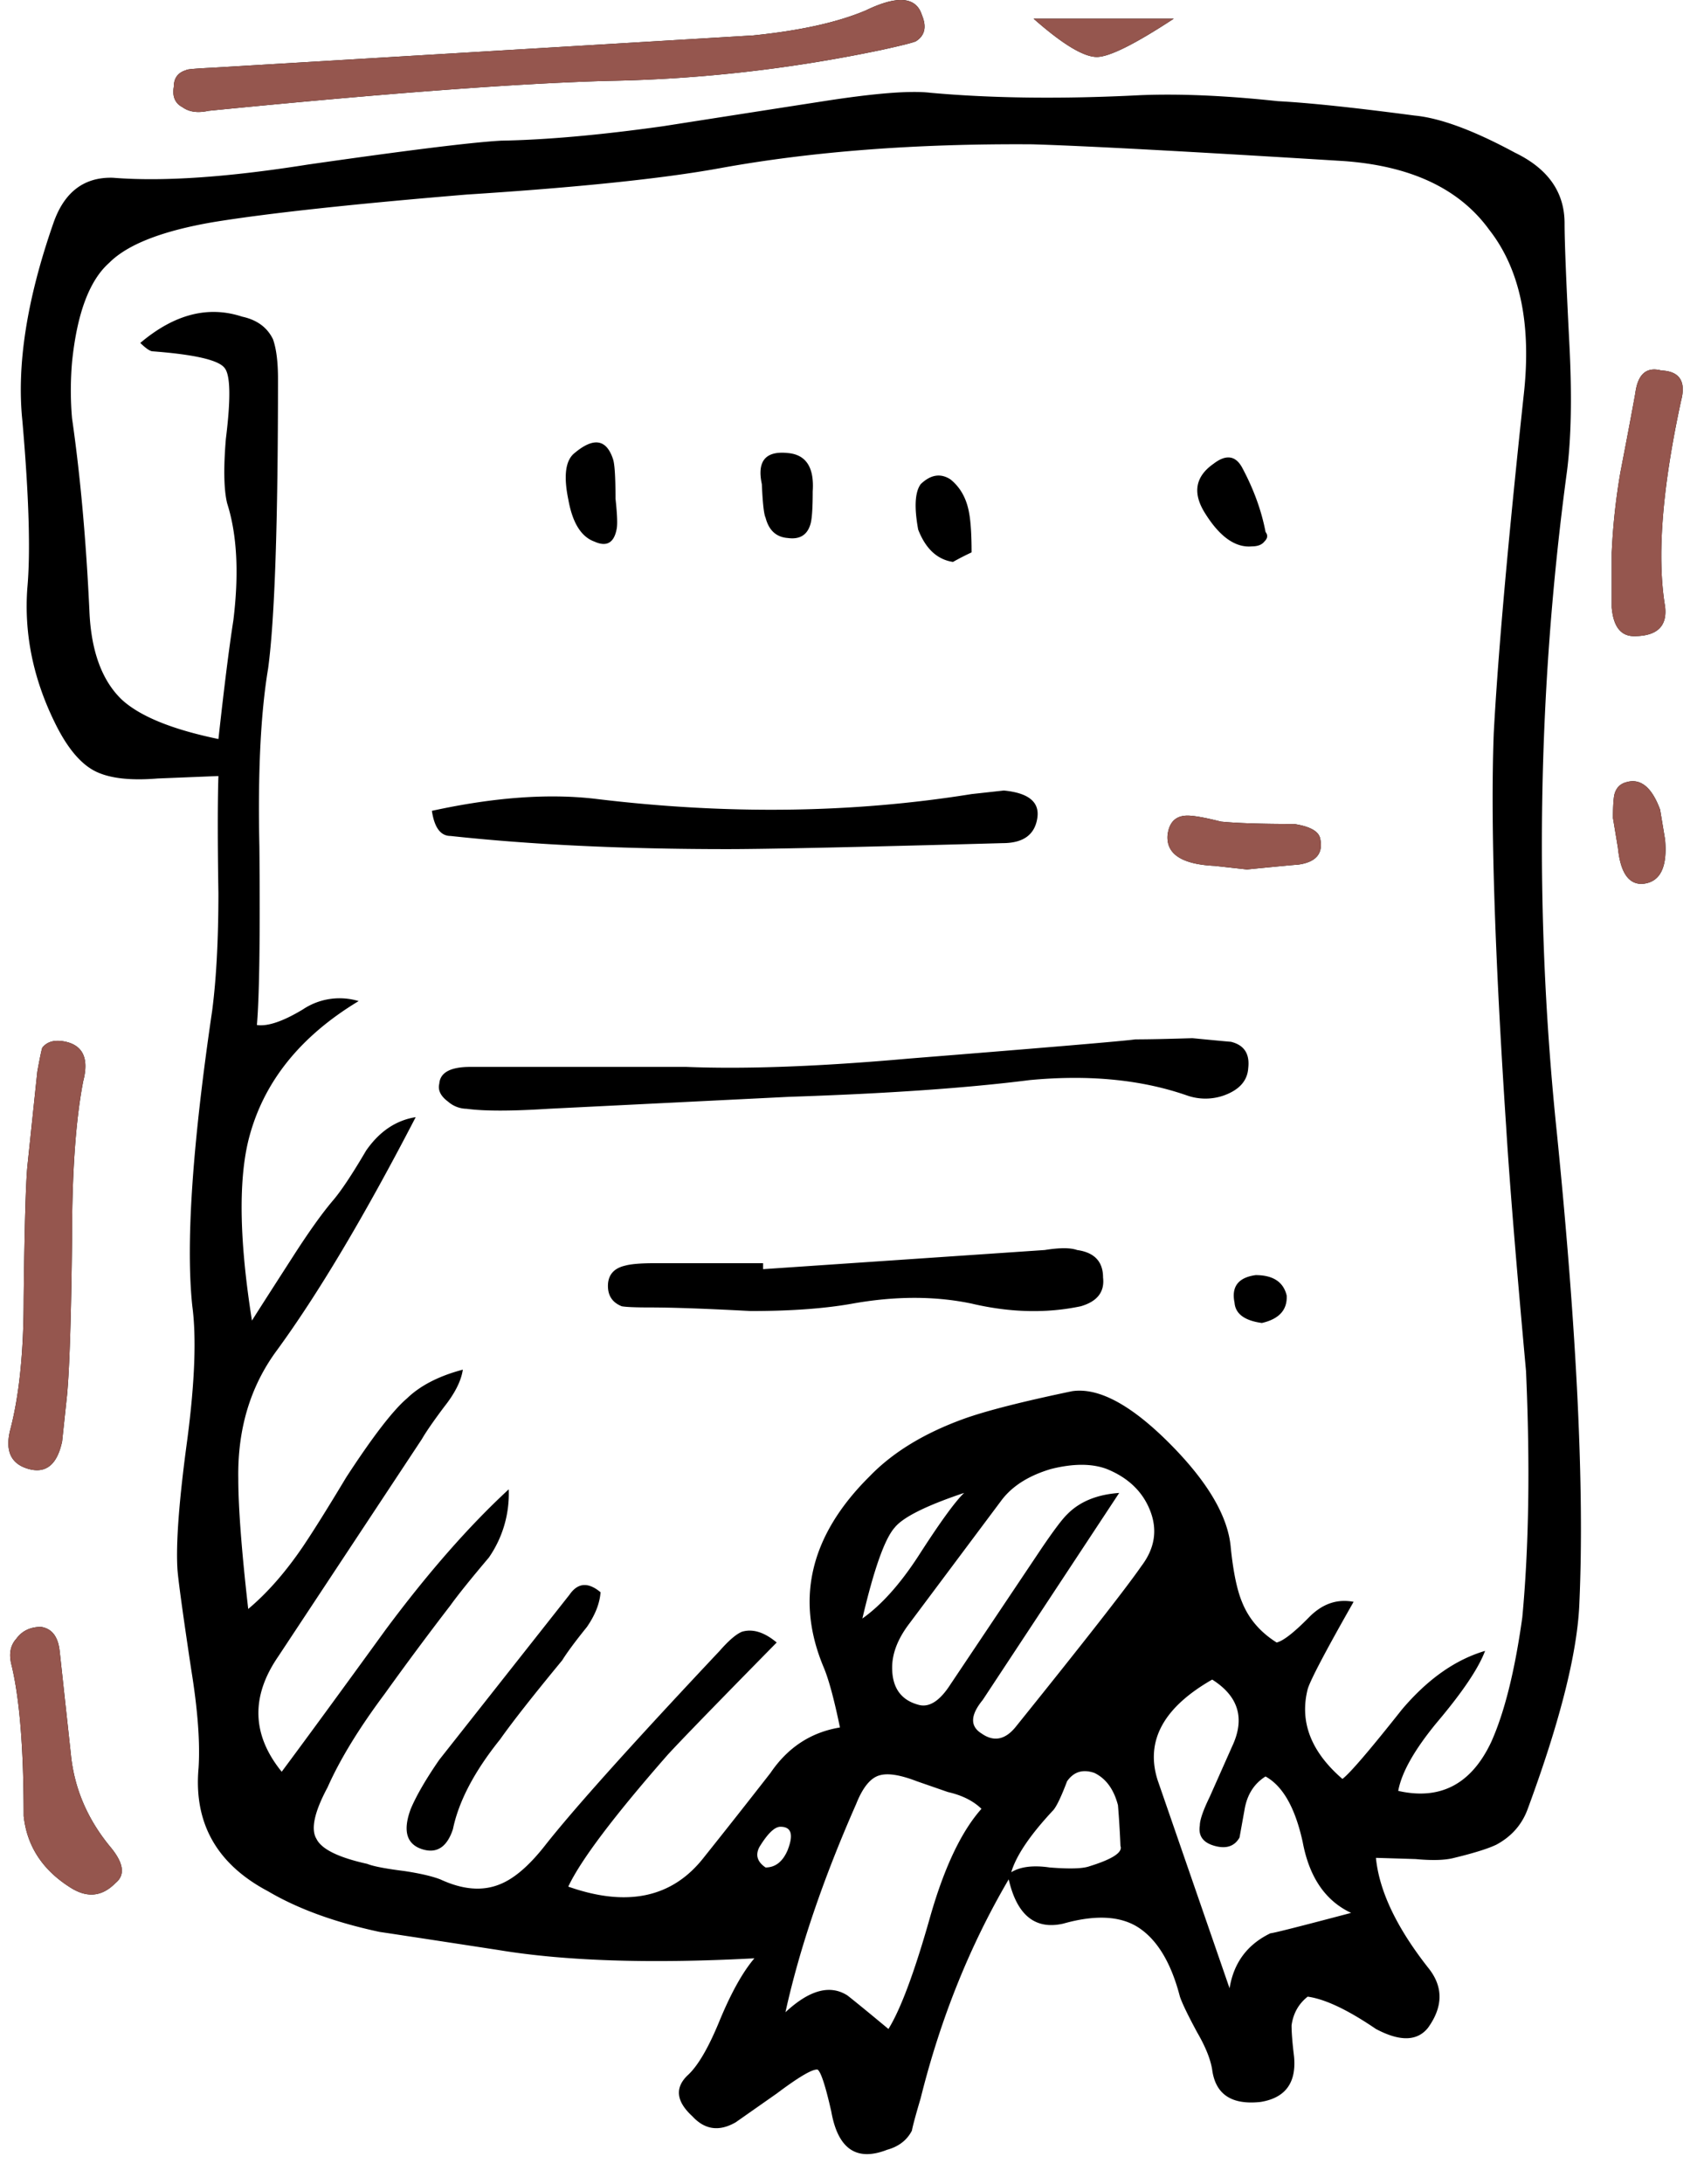 <svg width="57" height="73" fill="none" xmlns="http://www.w3.org/2000/svg"><path fill-rule="evenodd" clip-rule="evenodd" d="M52.336 7.464c0 .614.055 1.987.165 4.12.084 1.68.056 3.067-.083 4.16a93.134 93.134 0 00-.332 22.2c.665 6.64.914 11.84.747 15.6-.055 1.652-.637 3.973-1.743 6.96-.194.506-.54.892-1.038 1.16-.277.132-.747.28-1.41.44-.305.08-.734.092-1.287.04-.857-.027-1.3-.04-1.329-.04.111 1.12.706 2.36 1.785 3.72.47.613.456 1.266-.042 1.959-.36.453-.941.467-1.744.04-.94-.64-1.701-1-2.282-1.08-.304.24-.484.56-.539.96 0 .24.027.586.083 1.04.083.88-.29 1.386-1.12 1.52-.969.106-1.509-.254-1.619-1.081-.055-.347-.221-.76-.499-1.24-.303-.56-.498-.96-.58-1.2-.277-1.067-.706-1.814-1.287-2.24-.608-.453-1.48-.52-2.614-.2-.941.213-1.55-.28-1.826-1.48-1.3 2.213-2.282 4.653-2.946 7.32-.166.56-.263.92-.292 1.08-.165.32-.442.533-.83.64-1.022.4-1.645-.026-1.867-1.28-.193-.854-.345-1.32-.457-1.4-.166-.027-.622.24-1.368.8l-1.37.96c-.553.32-1.037.252-1.452-.2-.554-.507-.596-.975-.125-1.4.332-.32.678-.92 1.038-1.8.387-.934.775-1.627 1.162-2.08-3.486.185-6.35.092-8.59-.282-2.436-.373-3.75-.573-3.943-.6-1.495-.319-2.74-.773-3.735-1.359-1.716-.907-2.49-2.28-2.325-4.12.055-.853-.028-1.96-.25-3.32-.276-1.84-.428-2.946-.456-3.32-.055-.88.055-2.333.332-4.36.25-1.92.304-3.4.165-4.44-.221-2.08 0-5.373.665-9.88.138-1.066.208-2.373.208-3.92-.028-1.733-.028-3.04 0-3.92l-2.034.082c-.968.08-1.687-.015-2.159-.281-.47-.267-.898-.8-1.286-1.6-.719-1.466-1.023-2.96-.913-4.48.11-1.2.055-3.067-.166-5.6-.193-1.867.153-4.067 1.037-6.6.36-1.04 1.024-1.547 1.992-1.52 1.66.134 3.832-.014 6.516-.44 3.347-.48 5.506-.747 6.474-.8 1.494-.026 3.293-.186 5.395-.48 1.19-.186 2.989-.467 5.395-.84 1.716-.267 2.905-.36 3.569-.28 2.075.186 4.413.213 7.013.08 1.33-.054 2.864.013 4.607.2 1.023.053 2.545.213 4.565.48.858.08 1.979.493 3.362 1.24 1.11.536 1.663 1.322 1.663 2.362zm3.9 5.92c-.637 2.934-.815 5.227-.539 6.881.083.666-.262 1-1.037 1-.443 0-.692-.32-.747-.96v-1.84a21.41 21.41 0 01.291-2.68c.222-1.147.388-2.027.498-2.64.083-.64.374-.893.872-.76.606.026.828.36.662 1zm-6.433-5.72c-.995-1.36-2.613-2.12-4.855-2.28-5.173-.32-8.646-.507-10.417-.56-3.9-.027-7.387.24-10.458.8-1.91.347-4.73.64-8.466.88-3.846.32-6.667.627-8.466.92-1.714.293-2.877.747-3.486 1.36-.664.586-1.079 1.693-1.245 3.32-.054.64-.054 1.266 0 1.88.277 1.92.47 4.067.581 6.44.055 1.333.415 2.32 1.08 2.96.608.56 1.687 1 3.236 1.32.194-1.76.36-3.08.498-3.96.194-1.574.125-2.88-.207-3.92-.11-.453-.125-1.173-.042-2.16.166-1.333.153-2.12-.041-2.36-.193-.266-.996-.453-2.407-.56-.083 0-.222-.092-.415-.28 1.135-.96 2.268-1.253 3.403-.88.499.107.845.36 1.037.76.112.32.166.76.166 1.32 0 4.826-.11 8.052-.33 9.68-.25 1.493-.347 3.48-.292 5.96.027 2.986 0 4.973-.083 5.96.36.052.871-.12 1.535-.52a2.206 2.206 0 011.868-.28c-1.991 1.2-3.223 2.76-3.694 4.68-.33 1.386-.29 3.386.125 6 .166-.267.637-1 1.41-2.2.499-.774.927-1.374 1.287-1.8.277-.32.65-.88 1.12-1.68.444-.64.997-1.014 1.66-1.12-1.714 3.307-3.263 5.907-4.647 7.8-.885 1.2-1.314 2.626-1.287 4.28 0 .96.11 2.414.332 4.36.637-.533 1.245-1.227 1.826-2.08.36-.534.844-1.308 1.452-2.32.886-1.36 1.564-2.24 2.034-2.64.442-.427 1.065-.748 1.867-.96-.055.373-.262.786-.622 1.24-.36.48-.609.84-.747 1.08l-4.814 7.28c-.913 1.334-.872 2.614.124 3.841.775-1.04 1.937-2.627 3.486-4.76 1.41-1.894 2.78-3.454 4.108-4.68a3.738 3.738 0 01-.664 2.28c-.609.72-1.038 1.253-1.287 1.6a108.84 108.84 0 00-2.2 2.96c-.857 1.147-1.493 2.186-1.908 3.12-.443.826-.567 1.4-.374 1.72.166.346.734.626 1.703.84.193.08.608.16 1.245.24.525.08.926.173 1.202.28.747.346 1.411.4 1.992.16.47-.187.969-.614 1.494-1.28.942-1.2 2.891-3.374 5.852-6.52.304-.347.553-.56.747-.64.36-.107.747.013 1.162.36-2.02 2.052-3.237 3.306-3.652 3.76-1.799 2.052-2.905 3.519-3.32 4.4 1.964.692 3.473.373 4.523-.96a295.272 295.272 0 002.241-2.84c.58-.854 1.356-1.36 2.324-1.52-.193-.934-.373-1.6-.54-2-.967-2.293-.456-4.427 1.537-6.4.774-.8 1.825-1.44 3.154-1.92.746-.267 1.95-.573 3.61-.92.886-.134 1.98.453 3.28 1.76 1.272 1.28 1.95 2.44 2.033 3.48.083.8.207 1.4.373 1.8.222.56.609 1.014 1.161 1.36.222-.053.581-.334 1.08-.84.443-.453.94-.626 1.494-.52-.941 1.653-1.452 2.627-1.536 2.92-.277 1.093.111 2.093 1.162 3 .249-.186.913-.96 1.99-2.32.86-1.014 1.785-1.666 2.782-1.96-.221.587-.76 1.386-1.618 2.4-.747.907-1.176 1.667-1.287 2.28 1.411.32 2.449-.226 3.113-1.64.442-.986.788-2.373 1.037-4.16.222-2.373.263-5.12.124-8.24-.331-3.626-.553-6.346-.664-8.16-.388-5.84-.526-10.226-.415-13.16.139-2.585.47-6.333.996-11.24.279-2.4-.108-4.268-1.16-5.6zM36.69 1.904c-.442 0-1.148-.426-2.116-1.28h4.69c-1.301.854-2.159 1.28-2.574 1.28zm-7.178-.24c-3.044.64-6.102.987-9.173 1.04-2.988.08-7.441.414-13.363 1-.36.08-.65.04-.871-.12-.25-.132-.346-.359-.291-.68 0-.293.138-.48.415-.56 0-.026.29-.052.872-.08l18.094-1.08c1.576-.16 2.836-.44 3.776-.84 1.052-.507 1.675-.453 1.868.16.166.4.097.692-.208.88-.138.054-.51.147-1.12.28zm12.035 13.96c.387.72.65 1.44.787 2.16.084.107.07.213-.041.32-.083.106-.222.16-.415.16-.553.052-1.08-.32-1.576-1.12-.415-.667-.319-1.214.29-1.64.414-.32.733-.28.955.12zm-9.67 3.16c-.526-.08-.914-.44-1.163-1.08-.137-.747-.11-1.253.084-1.52.331-.319.664-.373.996-.159.331.267.539.64.623 1.12.055.293.083.733.083 1.32a9.32 9.32 0 00-.624.32zm2.822 8.56c-.084.56-.47.84-1.162.84-4.841.134-7.912.2-9.213.2-3.458 0-6.544-.146-9.254-.44-.332 0-.54-.28-.623-.84 2.075-.453 3.901-.586 5.478-.4 4.4.534 8.592.48 12.575-.16l1.079-.119c.829.08 1.202.386 1.12.92zm9.461.68c.112.507-.137.8-.746.88-.055 0-.622.053-1.702.16l-1.08-.12c-1.105-.052-1.632-.4-1.575-1.04.055-.426.276-.64.664-.64.221 0 .595.067 1.12.2.526.053 1.342.08 2.449.08.525.08.816.24.87.48zm-4.273 6.68c.83.08 1.259.12 1.286.12.443.107.637.4.581.88-.027.427-.304.734-.83.92a1.867 1.867 0 01-1.203 0c-1.522-.533-3.279-.707-5.272-.52-2.102.267-4.786.453-8.05.56l-8.05.4c-1.246.08-2.16.08-2.74 0a.963.963 0 01-.622-.24c-.25-.186-.346-.386-.292-.6.028-.373.374-.56 1.038-.56h7.22c1.993.08 4.483-.013 7.47-.28 4.677-.374 7.195-.587 7.554-.64.415 0 1.052-.013 1.91-.04zm14.11-8.12c.054-.24.193-.386.415-.44.47-.133.844.174 1.12.92l.166 1c.083.933-.166 1.427-.747 1.48-.47.027-.746-.373-.83-1.2l-.166-1c0-.347.014-.6.042-.76zM43.04 43.304c.027.48-.25.787-.83.92-.581-.08-.885-.307-.914-.68-.11-.534.125-.84.706-.92.582 0 .928.227 1.038.68zm-10.5.28c-1.245-.266-2.6-.266-4.066 0-.914.16-2.033.241-3.362.241-1.494-.08-2.614-.12-3.362-.12-.498 0-.816-.014-.953-.04-.332-.133-.485-.386-.458-.76.029-.32.223-.52.581-.6.194-.053.527-.08.996-.08h3.61v.2l9.422-.64c.498-.08.858-.08 1.08 0 .58.08.87.386.87.92.056.48-.193.8-.745.96-1.137.24-2.34.213-3.613-.08zm.996 6.52l-3.112 4.16c-.388.507-.581 1-.581 1.48 0 .667.291 1.081.871 1.24.36.108.72-.119 1.08-.68l3.029-4.52c.415-.613.706-1 .871-1.159.415-.427.996-.667 1.744-.72l-4.565 6.92c-.415.506-.429.88-.041 1.12.415.293.802.213 1.16-.24 2.297-2.853 3.694-4.64 4.192-5.36.444-.587.54-1.2.292-1.84-.248-.64-.734-1.108-1.453-1.4-.499-.187-1.121-.187-1.867 0-.72.213-1.26.547-1.62 1zm-4.69 4c.638-.453 1.26-1.147 1.868-2.08.72-1.12 1.231-1.827 1.537-2.12-1.273.427-2.048.814-2.324 1.16-.333.374-.692 1.388-1.08 3.04zm12.783 6.4l-.166.92c-.166.293-.443.386-.83.28-.388-.107-.553-.333-.498-.68 0-.186.11-.507.331-.96l.747-1.68c.442-.933.222-1.68-.664-2.24-1.633.933-2.24 2.052-1.826 3.36l2.407 6.96c.138-.854.595-1.468 1.369-1.84.084 0 .983-.228 2.697-.681-.857-.4-1.397-1.187-1.618-2.36-.25-1.147-.664-1.88-1.245-2.2-.385.241-.621.614-.704 1.121zm-4.232-.16c-.139-.533-.401-.892-.789-1.08-.387-.133-.691-.04-.914.28-.192.508-.345.827-.456.96-.775.827-1.245 1.52-1.411 2.08.304-.186.734-.24 1.287-.159.664.053 1.107.04 1.328-.04.776-.24 1.12-.467 1.038-.68a32.428 32.428 0 00-.083-1.36zm-7.97-1c-.303.081-.566.4-.788.96-1.106 2.507-1.895 4.827-2.365 6.96.803-.747 1.494-.933 2.075-.56.305.24.761.614 1.37 1.12.414-.667.884-1.933 1.41-3.8.47-1.627 1.037-2.814 1.702-3.56-.277-.267-.65-.453-1.121-.56l-1.038-.36c-.552-.213-.967-.28-1.244-.2zm-8.922-44c.056.16.084.6.084 1.32.055.507.07.84.042 1-.084.48-.332.627-.747.44-.443-.16-.733-.626-.872-1.4-.166-.8-.096-1.32.208-1.56.636-.533 1.064-.466 1.285.2zM2.203 34.824c.58.133.775.573.58 1.32-.248 1.28-.373 3.026-.373 5.24-.027 2.586-.083 4.333-.166 5.24l-.166 1.56c-.165.773-.538 1.08-1.12.92-.582-.161-.789-.587-.623-1.28.305-1.148.457-2.615.457-4.4.027-2.4.07-3.881.124-4.441l.332-3.16c.083-.453.138-.72.166-.8.166-.212.43-.279.789-.199zm23.406-17.52c-.055-.107-.097-.48-.125-1.12-.166-.773.125-1.119.872-1.04.608.053.885.481.83 1.281 0 .586-.027.96-.083 1.12-.11.346-.36.493-.747.44-.387-.028-.637-.254-.747-.68zm-6.806 38.2c-.969 1.174-1.66 2.053-2.075 2.64-.858 1.067-1.384 2.067-1.577 3-.193.587-.525.814-.995.681-.554-.16-.693-.614-.415-1.36.193-.454.511-1 .953-1.64l4.358-5.52c.277-.4.622-.426 1.037-.08-.027.373-.18.76-.456 1.16-.388.48-.664.853-.83 1.12zm-16.808-.32l.374 3.441c.11 1.147.554 2.186 1.328 3.12.442.533.499.933.166 1.2-.442.452-.94.507-1.494.16-.941-.587-1.467-1.387-1.577-2.4 0-2.267-.138-3.96-.415-5.08-.083-.348-.027-.628.166-.842.193-.266.47-.4.83-.4.36.055.568.321.622.801zm24.36 6.64c.194-.507.112-.76-.248-.76-.194 0-.43.227-.706.68-.138.267-.069.494.208.681.332 0 .582-.2.747-.6z" fill="#000"/><path fill-rule="evenodd" clip-rule="evenodd" d="M56.236 13.384c-.637 2.934-.815 5.227-.539 6.881.083.666-.262 1-1.037 1-.443 0-.692-.32-.747-.96v-1.84a21.41 21.41 0 01.291-2.68c.222-1.147.388-2.027.498-2.64.083-.64.374-.893.872-.76.606.026.828.36.662 1zM36.689 1.904c-.442 0-1.148-.426-2.116-1.28h4.69c-1.301.854-2.159 1.28-2.574 1.28zm-7.178-.24c-3.044.64-6.102.987-9.173 1.04-2.988.08-7.441.414-13.363 1-.36.08-.65.04-.871-.12-.25-.132-.346-.359-.291-.68 0-.293.138-.48.415-.56 0-.026.29-.052.872-.08l18.094-1.08c1.576-.16 2.836-.44 3.776-.84 1.052-.507 1.675-.453 1.868.16.166.4.097.692-.208.88-.138.054-.51.147-1.12.28zm14.648 26.36c.112.507-.137.8-.746.88-.055 0-.622.053-1.702.16l-1.08-.12c-1.105-.052-1.632-.4-1.575-1.04.055-.426.276-.64.664-.64.221 0 .595.067 1.12.2.526.053 1.342.08 2.449.08.525.08.816.24.87.48zm9.837-1.44c.054-.24.193-.386.415-.44.47-.133.844.174 1.12.92l.166 1c.083.933-.166 1.427-.747 1.48-.47.027-.746-.373-.83-1.2l-.166-1c0-.347.014-.6.042-.76zm-51.793 8.24c.58.133.775.573.58 1.32-.248 1.28-.373 3.026-.373 5.24-.027 2.586-.083 4.333-.166 5.24l-.166 1.56c-.165.773-.538 1.08-1.12.92-.582-.161-.789-.587-.623-1.28.305-1.148.457-2.615.457-4.4.027-2.4.07-3.881.124-4.441l.332-3.16c.083-.453.138-.72.166-.8.166-.212.43-.279.789-.199zm-.208 20.36l.374 3.441c.11 1.147.554 2.186 1.328 3.12.442.533.499.933.166 1.2-.442.452-.94.507-1.494.16-.941-.587-1.467-1.387-1.577-2.4 0-2.267-.138-3.96-.415-5.08-.083-.348-.027-.628.166-.842.193-.266.47-.4.83-.4.36.055.568.321.622.801z" fill="#95564E"/></svg>